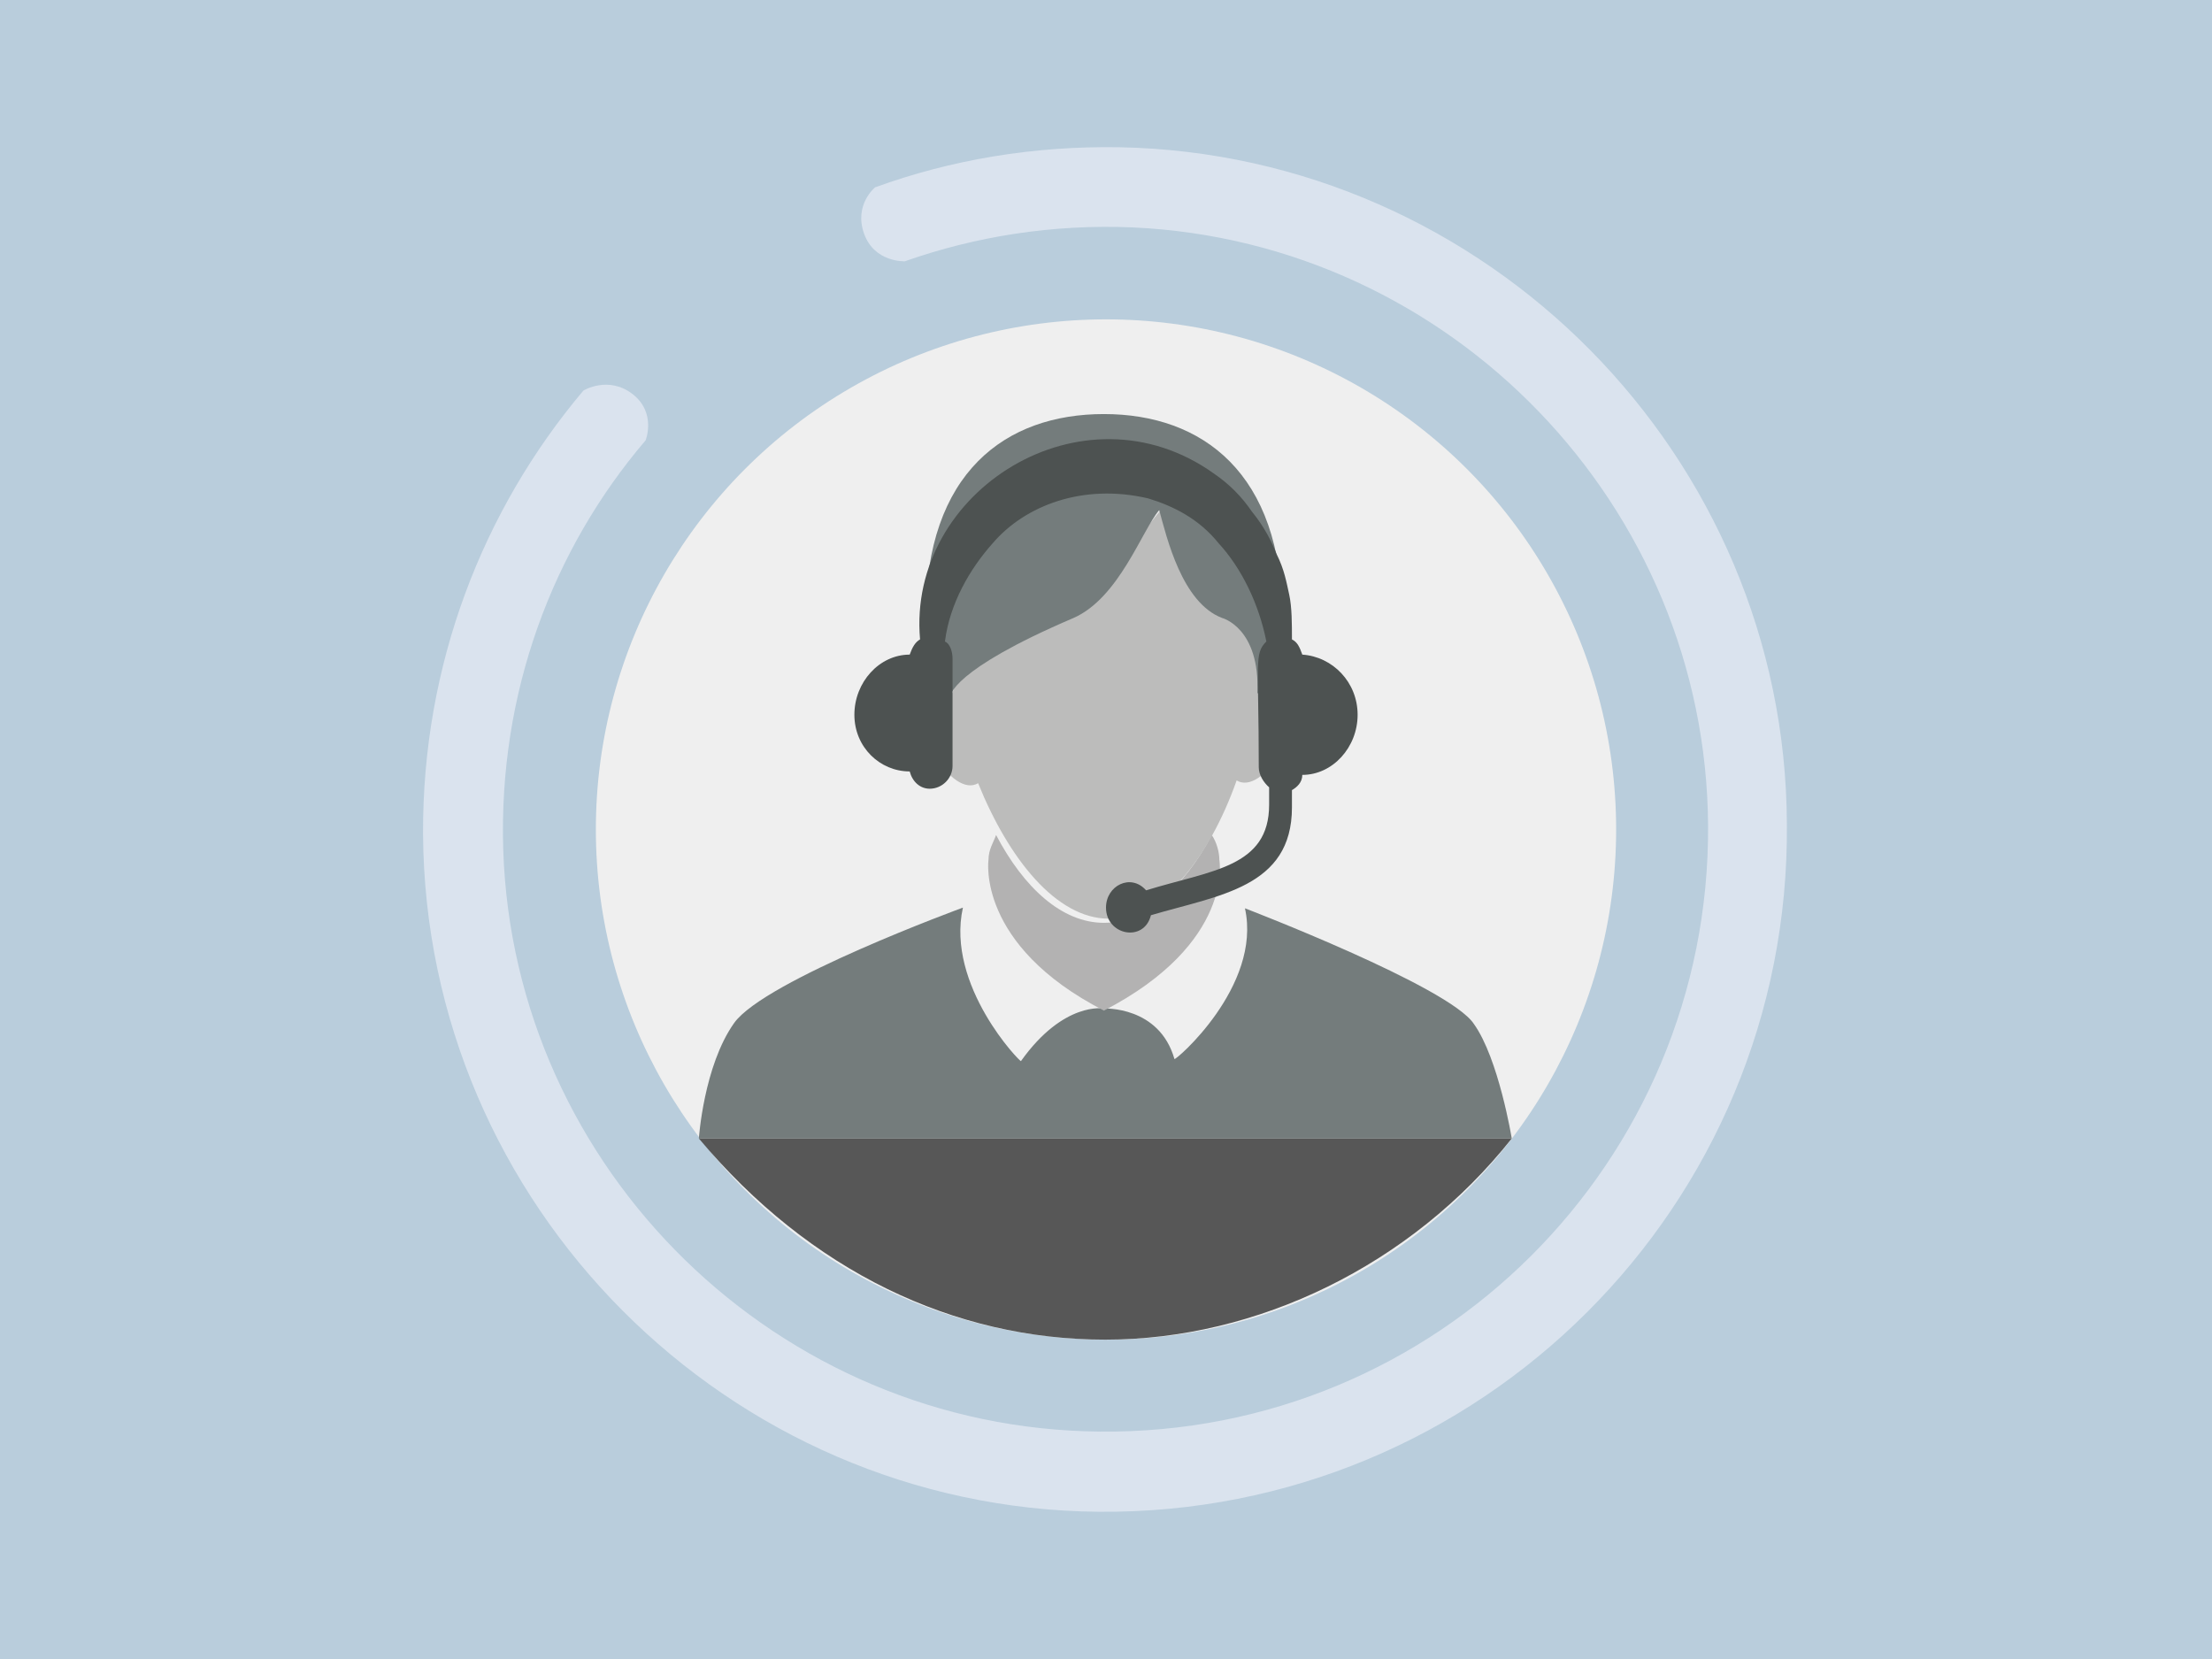 <?xml version="1.0" encoding="utf-8"?>
<!-- Generator: Adobe Illustrator 23.0.2, SVG Export Plug-In . SVG Version: 6.00 Build 0)  -->
<svg version="1.1" id="Capa_1" xmlns="http://www.w3.org/2000/svg" xmlns:xlink="http://www.w3.org/1999/xlink" x="0px" y="0px"
	 viewBox="0 0 320 240" style="enable-background:new 0 0 320 240;" xml:space="preserve">
<rect x="0" y="0" width="320" height="240" fill="#333333" stroke="none"/>
<style type="text/css">
	.st0{fill:#EFEFEF;}
	.st1{fill:#747C7C;}
	.st2{fill:#B3B2B2;}
	.st3{fill:#BCBCBB;}
	.st4{fill:#4D5251;}
	.st5{fill:#575757;}
	.st6{fill:#DAE3EE;}
</style>
<g>
	<g>
		<defs>
			<rect id="SVGID_1_" x="0" y="0" width="320" height="240"/>
		</defs>
		<use xlink:href="#SVGID_1_"  style="overflow:visible;fill:#B9CDDC;"/>
		<clipPath id="SVGID_2_">
			<use xlink:href="#SVGID_1_"  style="overflow:visible;"/>
		</clipPath>
	</g>
	<g>
		<circle class="st0" cx="160" cy="120" r="73.8"/>
		<path class="st1" d="M218.7,164.7H101.1c0,0,0.7-10.5,5.1-16.7c4.4-6.2,33.1-16.7,33.1-16.7c-2.5,11.3,8.4,22.5,8.4,22.2
			c6.2-8.7,12-7.6,12-7.6s8-0.4,10.2,7.3c0,0.4,12.7-10.5,10.2-21.8c0,0,29.5,11.3,33.1,16.7C216.8,153.1,218.7,164.7,218.7,164.7z"
			/>
		<path class="st2" d="M176.4,124.4c0,0,2.2,12-16.7,21.8l0,0c-18.5-9.5-16.7-21.8-16.7-21.8l0,0c0-1.5,0.7-2.5,1.1-3.6
			c4,7.6,9.5,12.7,15.6,12.7c5.8,0,11.6-5.1,15.6-12.7C176,121.8,176.4,123.3,176.4,124.4L176.4,124.4z"/>
		<path class="st3" d="M184.7,100.7c-0.7-0.7-1.5-0.7-2.5-0.4l0,0c0.4-9.5-5.1-14.2-5.1-14.2c-5.8-2.2-8-8-9.1-12.4
			c-2.5,2.9-6.5,9.1-12.7,12c-17.8,7.6-17.5,14.9-17.5,14.9l0,0v-0.4l0,0c-0.7-0.4-1.8-0.4-2.5,0.4c-1.8,1.5-1.8,5.5,0,8.7
			s4.4,5.1,6.2,4c4.4,10.9,11.3,19.6,18.9,19.6s14.5-8.7,18.5-20c1.8,1.1,4.4-0.7,6.2-4C186.5,106.2,186.5,102.2,184.7,100.7z"/>
		<path class="st1" d="M185.5,89.4c0,3.6-0.4,7.6-1.1,11.3c-0.7-0.7-1.5-0.7-2.5-0.4l0,0c0.4-9.5-5.1-10.9-5.1-10.9
			c-5.8-2.2-8-11.6-9.1-15.6c-2.5,2.9-5.8,12.7-12.4,15.6c-17.8,7.6-17.8,11.3-17.8,11.3l0,0v-0.4l0,0c-0.7-0.4-1.8-0.4-2.5,0.4
			c-0.7-3.6-1.1-7.6-1.1-11.3c0-21.1,11.6-29.5,25.8-29.5S185.5,68.4,185.5,89.4z"/>
		<path class="st4" d="M131.6,111.6c0.4,1.5,1.5,2.5,2.9,2.5c1.8,0,3.3-1.5,3.3-3.3V95.3c0-1.1-0.4-2.2-1.1-2.5
			c0.7-5.5,3.6-10.5,6.9-14.2c4.7-5.5,13.1-8.7,22.5-6.5c3.6,1.1,7.3,2.9,10.2,6.5c3.3,3.6,5.8,8.7,6.9,14.2
			c-1.8,1.8-1.1,2.9-1.1,18.2c0,1.1,0.7,2.2,1.5,2.9v2.5c0,9.1-8.4,9.5-17.8,12.4c-2.2-2.5-5.8-0.7-5.8,2.5c0,4,5.5,5.1,6.5,1.1
			c9.8-2.9,20.4-4,20.4-15.6v-2.5c0.7-0.4,1.5-1.1,1.5-2.2c4.4,0,8-4,8-8.7c0-4.7-3.6-8.4-8-8.7c-0.4-1.1-0.7-1.8-1.5-2.2
			c0-2.2,0-4.7-0.4-6.5c-0.4-1.8-0.7-3.6-1.8-5.8c-0.7-1.8-1.8-4-3.6-6.2c-1.5-2.2-3.3-4-5.5-5.5c-18.9-13.5-44.4,2.5-42.5,24
			c-0.7,0.4-1.1,1.1-1.5,2.2c-4.4,0-8,4-8,8.7S127.3,111.6,131.6,111.6z"/>
		<path class="st5" d="M101.1,164.7c16.1,19.2,36.9,29.1,58.8,29.1s44.2-10.7,58.8-29.1H101.1z"/>
	</g>
	<path class="st6" d="M161.9,21.3c-12.4-0.2-24.3,1.8-35.3,5.8c0,0-3.1,2.5-1.6,6.7c1.5,4.2,5.9,4,5.9,4c10.2-3.6,21.4-5.4,33-4.9
		c46.1,2.1,82.9,40.3,83.2,86.5c0.3,48.7-39.3,88.2-88,87.7c-46.5-0.4-84.8-37.8-86.3-84.2c-0.7-22.6,7.1-43.4,20.6-59.2
		c0,0,1.6-4-1.9-6.7c-3.5-2.7-7.1-0.5-7.1-0.5c-14.6,17.3-23.3,39.7-23.2,64.1c0.3,53.7,44.1,97.6,97.7,98.1
		c55.2,0.5,100.1-44.3,99.6-99.5C258.3,66,215.1,22.3,161.9,21.3z"/>
</g>
</svg>
